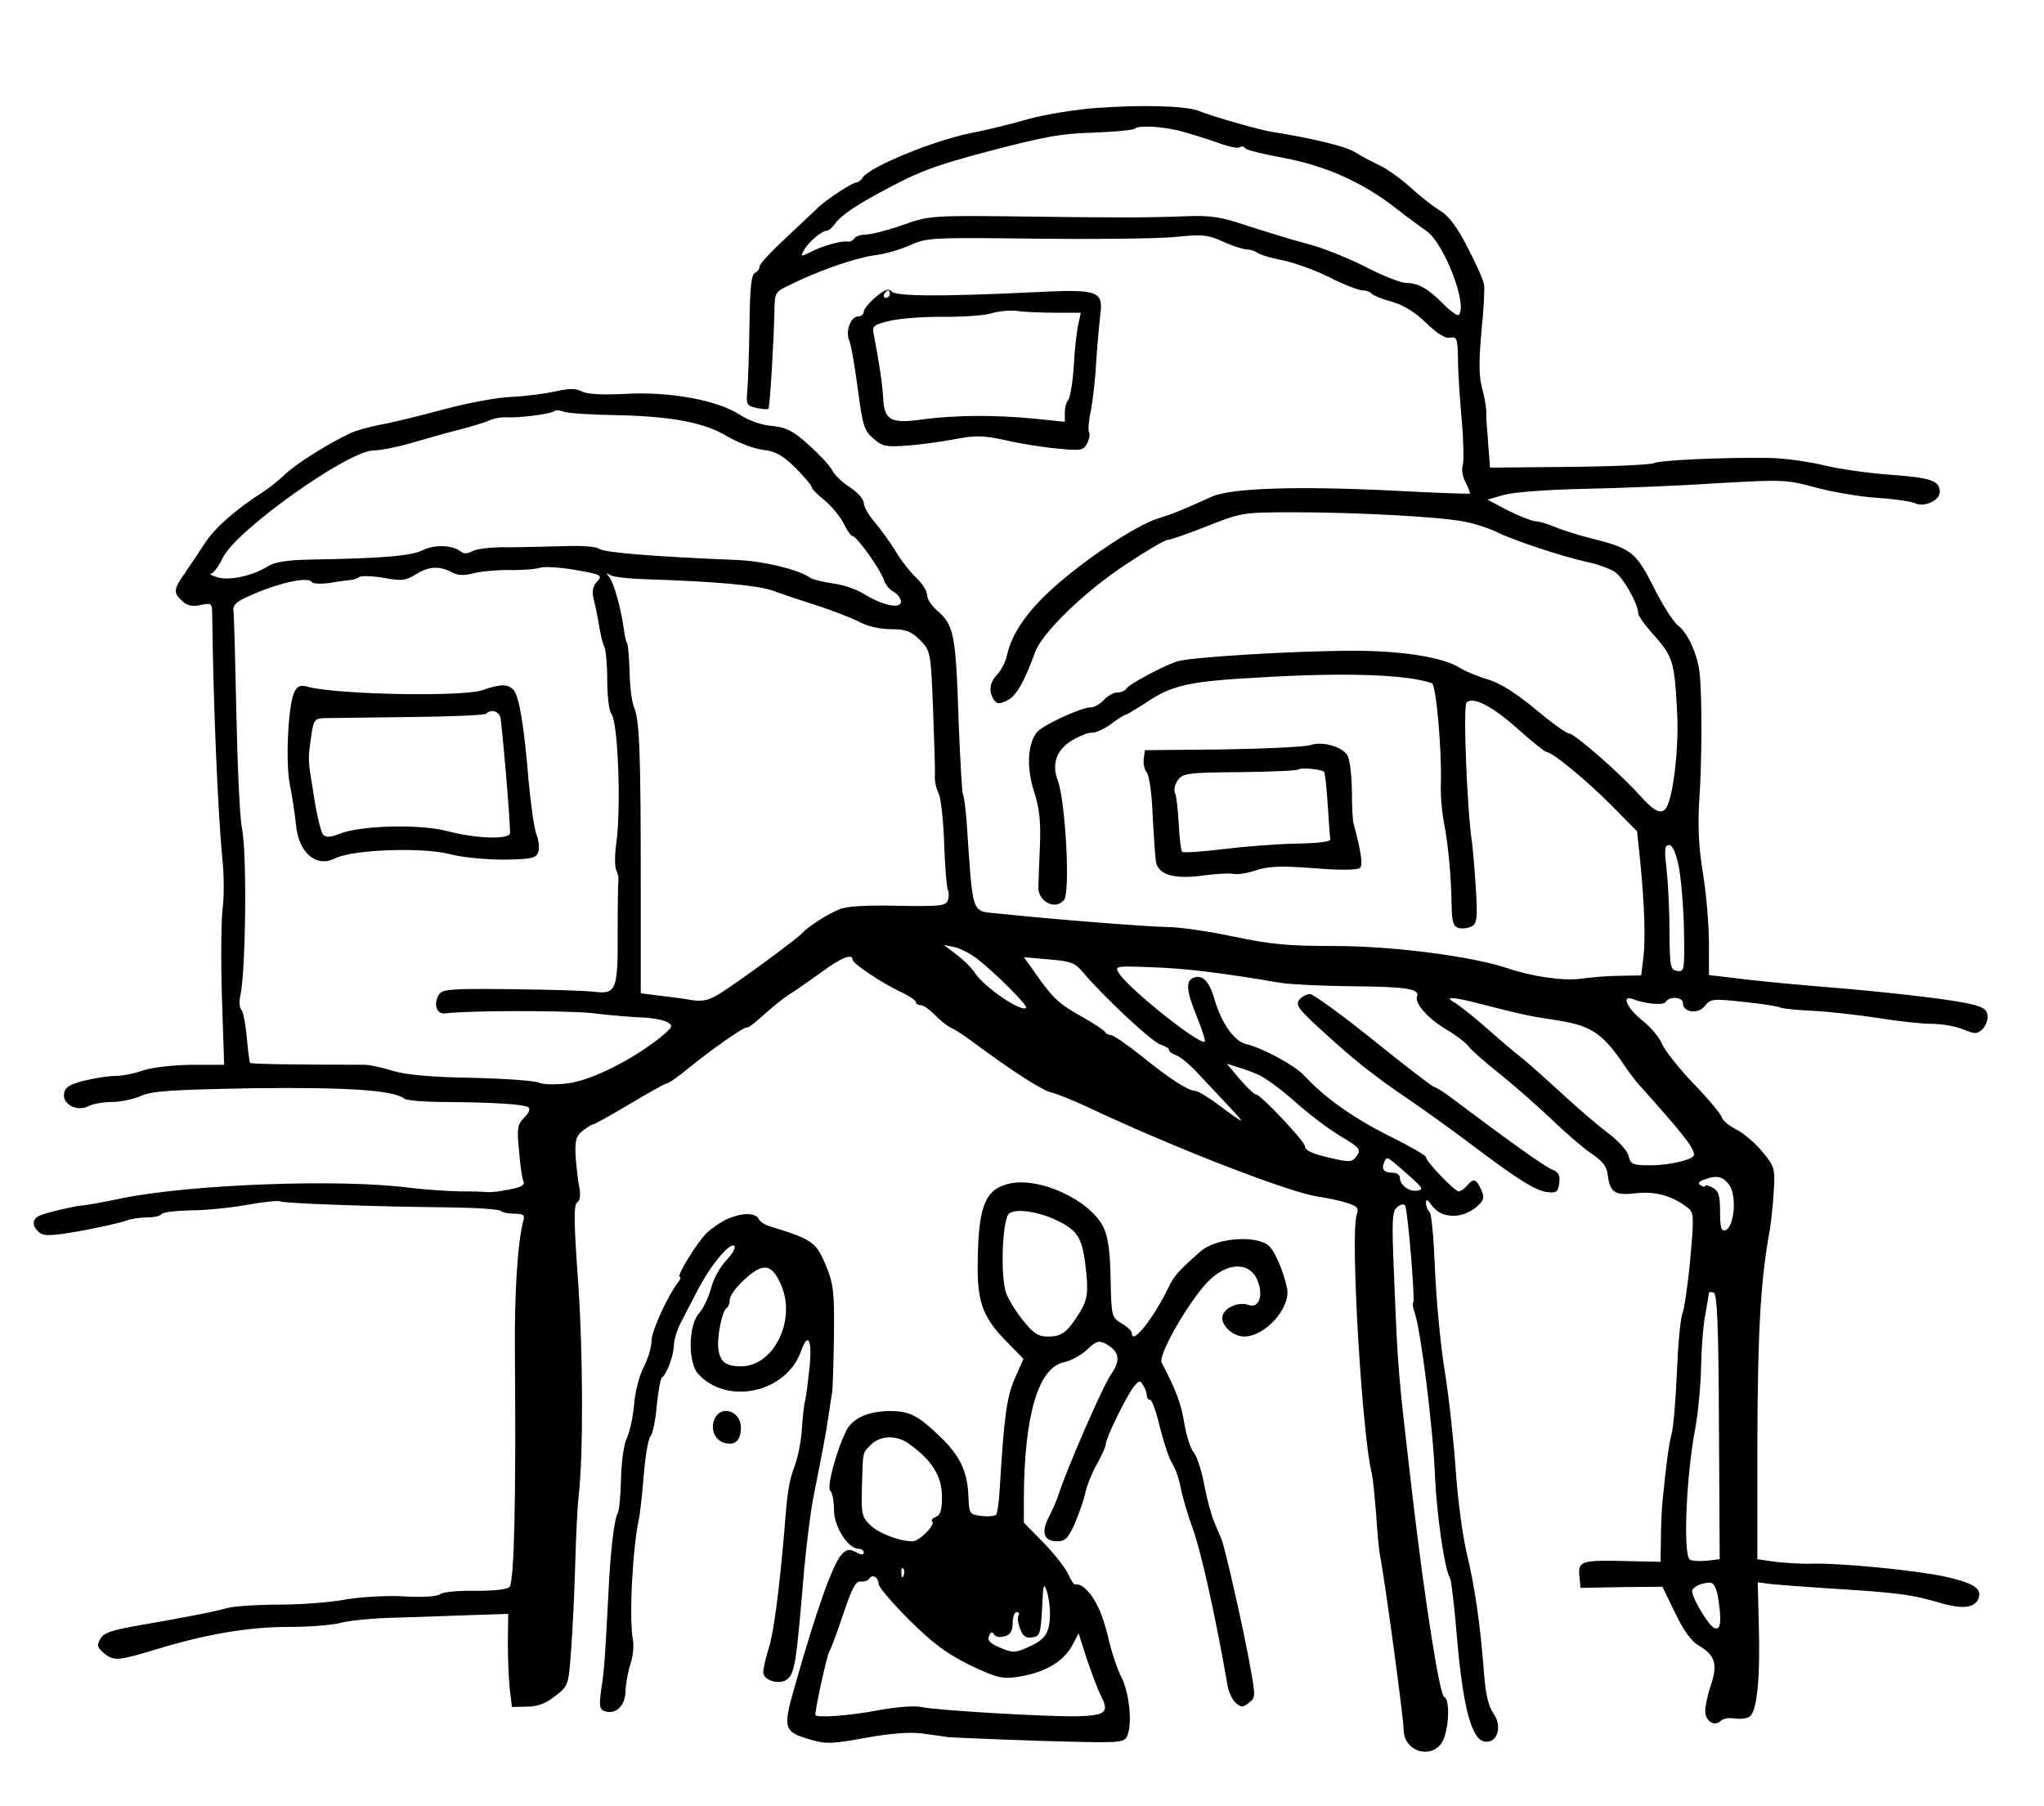 <?xml version="1.0" standalone="no"?>
<!DOCTYPE svg PUBLIC "-//W3C//DTD SVG 20010904//EN"
 "http://www.w3.org/TR/2001/REC-SVG-20010904/DTD/svg10.dtd">
<svg version="1.0" xmlns="http://www.w3.org/2000/svg"
 width="549pt" height="485pt" viewBox="0 0 549 485"
 preserveAspectRatio="xMidYMid meet">
<g transform="translate(0,485) scale(0.1,-0.1)"
fill="#000000" stroke="none">
<path d="M2945 4560 c-55 -4 -136 -17 -180 -29 -44 -13 -114 -30 -155 -38
-102 -20 -274 -91 -293 -120 -4 -7 -12 -13 -17 -13 -10 0 -76 -43 -100 -65 -8
-8 -48 -45 -87 -82 -40 -37 -73 -72 -73 -79 0 -7 -6 -14 -12 -17 -10 -3 -14
-42 -15 -143 -1 -76 -4 -156 -6 -176 -3 -34 -1 -38 25 -44 16 -3 31 -4 32 -2
4 4 15 193 16 263 1 48 2 51 38 68 77 39 179 74 229 81 28 3 73 16 99 28 45
20 60 20 333 17 157 -2 325 0 372 4 78 8 92 7 134 -12 26 -12 55 -21 64 -21 9
0 21 -4 27 -8 5 -5 36 -15 69 -21 33 -7 91 -28 128 -47 37 -19 77 -34 87 -34
10 0 21 -4 24 -9 3 -4 27 -14 53 -21 32 -9 63 -28 93 -57 30 -29 52 -43 65
-40 18 3 20 -2 21 -57 0 -34 5 -107 10 -163 5 -57 6 -111 3 -122 -4 -10 -1
-31 7 -46 8 -15 13 -29 12 -31 -2 -1 -93 2 -203 8 -266 13 -438 7 -490 -16
-82 -37 -101 -45 -146 -59 -59 -19 -196 -110 -280 -186 -71 -64 -112 -124
-124 -180 -4 -18 -16 -42 -26 -52 -21 -21 -24 -46 -10 -68 8 -12 14 -13 35 -3
25 11 46 48 77 132 20 52 131 160 243 234 54 36 105 66 113 66 7 0 55 17 106
37 91 36 94 37 232 37 168 0 392 -12 458 -25 26 -5 64 -17 85 -27 45 -23 178
-67 247 -82 28 -6 60 -18 72 -26 22 -14 63 -86 63 -111 0 -7 20 -35 45 -62 49
-56 53 -70 60 -213 4 -90 -11 -217 -29 -247 -13 -21 -33 -11 -73 34 -51 57
-174 165 -189 165 -7 0 -47 29 -90 65 -53 44 -96 71 -128 80 -27 8 -60 22 -73
30 -44 29 -153 47 -288 47 -157 0 -440 -17 -475 -29 -38 -13 -128 -61 -135
-73 -3 -5 -14 -10 -24 -10 -10 0 -26 -9 -36 -20 -10 -11 -26 -20 -35 -20 -27
0 -132 -49 -146 -68 -24 -32 -27 -94 -7 -157 15 -46 19 -82 16 -150 -2 -49 -4
-98 -4 -108 -1 -39 46 -63 69 -34 17 21 4 264 -17 321 -17 43 -3 83 38 107 20
12 44 22 55 21 10 0 33 10 51 24 17 13 35 24 38 24 3 0 26 14 51 30 75 51 117
60 321 71 224 13 383 7 451 -16 11 -3 27 -179 24 -273 -1 -29 3 -76 9 -105 11
-57 19 -144 20 -223 1 -42 5 -53 20 -57 10 -2 25 0 34 5 14 7 16 23 11 101 -3
50 -8 105 -10 122 -13 79 -25 368 -15 378 17 17 69 -9 140 -73 37 -33 71 -60
75 -60 15 0 104 -73 172 -141 l71 -72 8 -76 c12 -120 15 -212 9 -263 l-6 -48
-56 -1 c-32 0 -79 -4 -107 -8 -47 -6 -130 6 -195 28 -94 32 -308 60 -465 60
-123 0 -171 4 -270 25 -66 14 -147 26 -180 26 -55 1 -300 20 -452 36 -76 8
-69 -12 -87 251 -3 35 -7 66 -10 71 -2 4 -7 89 -11 187 -8 246 -12 265 -60
307 -14 12 -25 30 -25 40 0 11 -13 31 -29 46 -16 15 -41 47 -56 72 -15 25 -41
60 -56 78 -16 18 -29 41 -29 51 0 10 -17 29 -37 42 -21 13 -42 34 -48 46 -6
12 -34 42 -63 68 -42 38 -60 47 -99 51 -28 2 -63 15 -86 30 -59 39 -189 63
-308 56 -62 -3 -103 -1 -117 7 -16 8 -33 8 -69 0 -26 -6 -79 -13 -118 -15 -38
-1 -122 -17 -185 -34 -63 -17 -140 -36 -170 -41 -30 -6 -66 -16 -80 -23 -61
-29 -142 -80 -172 -108 -18 -17 -44 -38 -58 -47 -78 -50 -132 -98 -159 -139
-17 -26 -42 -63 -55 -82 -30 -43 -31 -52 -7 -74 14 -13 28 -16 50 -11 30 6 31
6 31 -32 3 -240 15 -521 27 -648 5 -44 5 -105 1 -135 -4 -30 -5 -137 -2 -237
l6 -183 -88 0 c-51 -1 -106 -7 -129 -15 -22 -8 -56 -15 -75 -15 -19 0 -57 -6
-85 -13 -39 -10 -51 -18 -53 -35 -4 -29 36 -49 66 -33 11 6 39 11 62 11 22 0
57 7 78 16 30 14 85 17 302 21 253 3 376 -5 406 -28 6 -5 57 -9 115 -9 127 -1
204 -6 218 -14 6 -4 2 -15 -11 -28 -18 -18 -20 -28 -14 -88 3 -38 8 -75 12
-83 4 -10 -6 -16 -38 -22 -24 -5 -50 -8 -58 -7 -8 1 -43 2 -78 2 -35 1 -96 5
-135 10 -186 24 -581 9 -767 -28 -52 -11 -102 -20 -110 -20 -22 -2 -92 -18
-113 -27 -21 -9 -22 -28 -2 -45 13 -11 34 -10 113 4 53 10 107 22 120 27 13 5
38 9 57 9 19 0 36 4 39 9 3 5 38 9 78 10 40 0 109 7 153 15 44 8 84 12 88 9 9
-5 240 -14 454 -16 72 -1 135 -5 139 -10 4 -4 20 -7 36 -7 23 0 28 -4 24 -17
-16 -59 -25 -202 -23 -368 3 -392 -2 -596 -14 -617 -5 -7 -40 -11 -91 -11 -46
1 -89 -3 -96 -9 -7 -6 -45 -9 -94 -6 -47 3 -115 -1 -158 -8 -41 -8 -122 -14
-179 -14 -57 0 -120 -4 -140 -9 -44 -12 -118 -26 -239 -47 -73 -13 -95 -20
-103 -37 -10 -17 -7 -23 12 -39 26 -20 37 -19 139 12 135 41 248 60 352 60 57
0 121 5 143 11 22 6 89 13 150 14 60 2 153 5 205 7 l95 3 -1 -75 c0 -41 2 -97
5 -125 l6 -50 41 1 c29 0 51 9 76 29 35 27 35 29 42 124 4 53 9 157 11 231 2
74 6 155 9 180 13 110 12 382 -1 574 -12 164 -12 210 -3 216 8 5 10 19 6 41
-4 19 -8 56 -10 84 -2 40 1 53 18 67 12 9 24 17 29 18 4 0 49 25 99 55 50 30
95 55 99 55 5 0 32 19 61 43 59 48 143 107 153 107 7 0 17 8 60 46 17 15 41
34 55 43 14 8 51 35 84 58 55 41 86 53 86 35 0 -10 79 -63 133 -88 20 -10 37
-21 37 -26 0 -4 6 -8 13 -8 8 0 24 -12 38 -26 13 -14 33 -30 44 -35 11 -5 34
-20 50 -32 115 -85 195 -137 221 -142 16 -4 65 -24 109 -45 226 -106 531 -224
605 -234 25 -4 60 -11 78 -17 28 -9 32 -14 26 -32 -18 -53 15 -601 41 -697 2
-8 7 -55 11 -105 3 -49 8 -99 10 -110 12 -57 64 -441 64 -470 0 -66 88 -84
109 -22 14 39 14 104 0 109 -12 4 -51 249 -85 538 -40 344 -39 331 -50 600 -6
143 -5 167 9 178 8 7 18 9 21 4 7 -11 27 -254 22 -260 -3 -2 -1 -14 3 -26 16
-40 50 -310 55 -437 5 -110 26 -255 41 -279 3 -5 12 -80 19 -167 16 -181 39
-266 74 -271 34 -5 48 41 23 76 -13 19 -21 52 -25 107 -10 131 -25 235 -47
325 -11 47 -24 146 -29 220 -5 74 -18 196 -30 270 -12 74 -23 198 -26 275 -3
77 -9 144 -14 149 -6 6 -10 17 -10 25 0 11 4 10 15 -6 27 -39 89 -38 128 2 13
13 14 20 5 40 -13 29 -21 31 -38 10 -7 -8 -17 -15 -22 -15 -11 0 -88 80 -88
92 0 4 -39 27 -87 51 -106 52 -182 106 -240 168 -25 27 -109 73 -157 85 -31 7
-66 57 -84 120 -14 48 -32 67 -56 58 -22 -9 -20 -34 9 -106 14 -34 23 -63 21
-66 -12 -11 -202 140 -230 183 -13 20 -12 21 88 17 88 -3 182 -14 346 -42 25
-4 107 -8 184 -9 153 -1 190 -7 182 -27 -7 -19 29 -60 80 -90 24 -14 50 -34
57 -43 6 -9 45 -44 86 -76 41 -33 104 -89 140 -123 36 -35 84 -76 106 -91 29
-19 41 -35 43 -56 6 -48 19 -57 76 -50 52 6 98 -7 139 -39 17 -13 17 -23 7
-136 -6 -67 -16 -134 -21 -148 -6 -14 -12 -85 -15 -156 -3 -72 -9 -147 -14
-166 -8 -32 -14 -75 -25 -185 -2 -22 -4 -67 -4 -100 l-1 -60 -92 2 c-120 3
-130 0 -126 -40 l3 -32 110 2 110 1 34 -70 c22 -46 43 -76 62 -87 45 -26 53
-50 35 -105 -9 -26 -16 -58 -16 -72 0 -27 25 -43 42 -26 6 6 23 9 37 6 14 -2
32 0 40 5 20 13 29 102 25 244 l-3 117 37 -5 c20 -2 87 -7 147 -11 194 -12
227 -16 312 -41 57 -16 88 -11 97 14 10 26 -13 41 -89 58 -77 17 -281 37 -360
35 -27 -1 -71 2 -97 5 l-48 7 0 306 c1 317 9 445 34 582 3 19 8 64 10 99 4 62
3 67 -31 108 -20 24 -51 50 -69 59 -18 9 -36 23 -39 32 -3 10 -37 51 -77 92
-39 41 -77 89 -84 106 -7 18 -31 46 -54 64 -39 31 -56 68 -26 57 36 -14 84
-18 90 -8 10 16 46 13 46 -3 0 -26 41 -31 59 -8 15 19 21 20 104 11 49 -5 93
-12 98 -15 5 -3 45 -7 87 -9 43 -2 121 -11 175 -19 53 -9 119 -16 146 -16 27
0 65 -7 84 -15 32 -13 37 -13 52 1 9 9 15 26 13 38 -2 16 -14 23 -58 32 -60
12 -226 31 -390 44 -106 9 -179 16 -257 26 l-43 5 0 86 c0 47 -7 131 -16 187
-12 72 -14 129 -10 196 7 98 8 278 1 341 -5 50 -31 108 -58 129 -13 10 -43 57
-66 104 -48 94 -59 103 -171 131 -36 9 -79 23 -97 31 -17 7 -39 14 -50 14 -10
1 -43 14 -73 29 l-55 29 45 13 c26 7 116 14 215 16 94 2 253 8 355 15 179 10
188 10 265 -11 44 -12 118 -25 165 -28 47 -3 93 -10 102 -14 25 -13 68 6 68
30 0 30 -24 38 -135 46 -55 4 -134 15 -175 25 -41 10 -106 19 -145 20 -123 2
-300 -6 -313 -14 -7 -4 -109 -9 -227 -10 l-213 -2 -5 66 c-3 36 -6 74 -5 85 0
11 -5 40 -12 65 -8 32 -8 74 -1 150 6 58 9 114 7 125 -1 11 -21 56 -44 100
-29 57 -52 86 -74 99 -18 11 -54 39 -80 63 -26 23 -64 51 -85 60 -21 10 -49
25 -63 34 -22 15 -116 38 -225 55 -35 6 -158 41 -195 56 -34 14 -154 17 -275
8z m222 -61 c27 -7 71 -21 100 -31 29 -11 56 -17 62 -14 5 4 12 3 15 -2 3 -5
49 -16 103 -26 113 -21 214 -66 303 -136 32 -25 69 -52 82 -61 47 -33 111
-199 86 -225 -3 -3 -22 10 -41 29 -41 42 -68 57 -100 57 -14 0 -63 19 -109 43
-45 23 -114 51 -153 61 -38 10 -110 32 -160 48 -77 26 -102 30 -175 27 -101
-4 -194 -4 -475 0 -202 2 -213 1 -282 -24 -40 -14 -84 -25 -97 -25 -14 0 -28
-5 -31 -10 -4 -6 -12 -10 -18 -9 -17 3 -67 -11 -100 -28 -26 -13 -28 -13 -18
4 11 22 48 53 61 53 5 0 15 8 22 18 18 25 60 53 148 99 80 43 128 60 255 94
164 43 202 50 298 53 54 2 101 7 104 10 10 10 69 7 120 -5z m-1515 -764 c153
-3 241 -20 303 -58 28 -16 69 -32 93 -35 35 -4 53 -14 88 -48 24 -24 44 -48
44 -52 0 -5 16 -21 35 -36 19 -16 42 -44 51 -62 9 -19 20 -34 24 -34 11 0 76
-91 84 -118 4 -12 16 -27 27 -32 10 -6 19 -18 19 -26 0 -21 -51 -10 -100 21
-19 12 -57 25 -84 28 -27 4 -54 11 -60 15 -30 22 -125 45 -199 48 -224 9 -355
20 -368 30 -8 6 -47 9 -94 7 -44 -1 -113 -3 -152 -3 -40 1 -82 -4 -93 -10 -15
-8 -25 -8 -33 -1 -21 17 -71 19 -102 3 -29 -15 -109 -22 -300 -25 -63 -1 -99
-7 -115 -18 -42 -26 -103 -39 -135 -30 -17 5 -25 10 -18 10 6 1 21 20 32 44
37 74 337 287 404 287 18 0 63 9 98 19 35 10 93 27 129 36 36 9 74 21 85 26
11 5 31 9 45 8 32 -2 122 9 129 17 3 3 15 2 26 -2 11 -4 73 -8 137 -9z m-434
-424 c13 -7 31 -7 53 -1 18 5 61 9 95 9 34 -1 72 2 84 6 13 4 56 1 96 -6 69
-12 73 -14 58 -31 -12 -12 -14 -26 -10 -45 4 -15 11 -48 15 -73 4 -25 10 -50
14 -57 4 -6 8 -47 8 -90 0 -43 5 -84 11 -90 18 -22 27 -254 13 -350 -4 -29 -4
-60 0 -70 5 -10 7 -22 6 -27 -1 -6 -2 -68 -2 -139 1 -156 -4 -168 -62 -161
-23 3 -124 6 -225 7 -153 2 -184 0 -192 -13 -17 -25 -8 -55 15 -52 63 8 318 8
393 1 48 -6 110 -11 137 -12 28 -1 58 -7 68 -13 16 -9 14 -13 -20 -41 -77 -61
-185 -115 -248 -123 -34 -4 -68 -3 -78 2 -10 5 -91 11 -180 13 -113 2 -177 8
-213 19 -28 9 -62 16 -75 16 -187 0 -304 2 -307 5 -2 2 -6 32 -9 67 -3 34 -9
68 -14 75 -6 6 -7 22 -4 36 15 60 19 382 5 452 -6 28 -12 165 -15 305 -3 140
-6 265 -8 278 -2 19 8 27 58 48 70 30 143 45 152 31 3 -5 23 -6 47 -3 22 4 48
7 56 8 8 0 20 4 25 8 6 4 35 3 65 -2 49 -9 59 -8 90 11 35 21 62 21 98 2z
m522 -17 c181 -6 294 -16 334 -30 22 -8 75 -26 116 -39 41 -13 93 -33 115 -44
24 -13 58 -21 88 -21 40 0 53 -5 78 -29 28 -29 29 -30 35 -183 3 -84 6 -166 5
-181 -1 -15 4 -37 10 -48 6 -11 13 -73 15 -136 2 -63 7 -119 10 -124 3 -5 3
-17 0 -27 -5 -15 -20 -17 -135 -15 -86 2 -139 -1 -158 -10 -33 -14 -84 -47
-98 -63 -13 -15 -159 -122 -214 -158 -36 -23 -50 -27 -85 -22 -22 4 -62 9 -88
12 l-47 6 0 296 c0 346 -3 438 -18 472 -6 14 -11 56 -12 94 -1 37 -4 72 -6 76
-3 5 -7 21 -9 37 -7 55 -27 127 -39 142 -10 12 -9 13 3 6 8 -5 53 -10 100 -11z
m2769 -771 c6 -32 13 -109 14 -171 2 -108 1 -113 -18 -110 -19 3 -20 11 -21
108 0 58 -4 133 -8 168 -6 51 -5 62 7 62 9 0 18 -19 26 -57z m-1881 -251 c47
-37 134 -124 128 -129 -12 -13 -112 55 -137 93 -8 13 -31 36 -50 50 l-34 26
29 -6 c17 -4 45 -19 64 -34z m282 -35 c53 -63 186 -188 208 -193 12 -4 22 -10
22 -14 0 -5 9 -11 20 -15 10 -3 39 -27 62 -53 24 -25 59 -63 79 -84 20 -21 35
-38 32 -38 -2 0 -28 18 -57 40 -29 22 -59 40 -66 40 -18 0 -67 31 -146 95 -38
30 -74 55 -81 55 -6 0 -13 4 -15 8 -1 4 -30 23 -62 41 -62 35 -77 48 -126 118
l-30 42 67 -6 c60 -5 71 -9 93 -36z m1064 -83 c114 -29 131 -33 211 -45 87
-14 118 -34 172 -112 15 -23 35 -49 43 -58 119 -133 149 -170 150 -191 0 -12
-64 -28 -116 -28 -49 0 -54 2 -60 26 -4 14 -28 41 -58 63 -28 21 -87 72 -131
113 -44 40 -92 83 -106 93 -14 11 -54 45 -88 75 -34 30 -72 60 -84 67 -31 17
-5 16 67 -3z m-596 -190 c18 -7 63 -40 100 -73 37 -33 92 -75 123 -93 52 -31
55 -36 43 -53 -13 -17 -17 -18 -76 -4 -43 10 -63 19 -63 30 0 13 -119 139
-131 139 -6 0 -32 26 -59 59 l-20 24 25 -8 c14 -4 40 -13 58 -21z m383 -251
c63 -55 65 -58 45 -61 -20 -4 -46 15 -46 34 0 8 -8 14 -18 14 -24 0 -32 8 -25
26 7 19 8 18 44 -13z m885 -48 c19 -30 12 -110 -11 -119 -12 -4 -15 6 -15 49
0 44 -4 56 -20 65 -11 6 -20 8 -20 5 0 -4 -5 -3 -12 1 -8 5 -6 10 8 15 35 14
53 9 70 -16z m-29 -647 l2 -356 -34 -4 c-20 -2 -40 -1 -46 3 -19 11 -10 224
14 350 8 42 15 118 16 169 1 51 6 115 12 143 5 27 9 52 9 54 0 3 6 3 13 1 9
-4 13 -86 14 -360z m-3 -455 c11 -67 8 -93 -9 -86 -15 5 -58 77 -60 98 -1 11
22 23 46 24 11 1 18 -11 23 -36z"/>
<path d="M791 2992 c-17 -33 -25 -190 -12 -252 6 -30 13 -77 16 -104 6 -76 54
-117 104 -92 45 24 234 31 308 12 34 -9 97 -15 146 -15 76 1 87 4 93 21 3 11
1 32 -5 46 -6 15 -15 79 -21 142 -12 148 -25 227 -40 246 -15 17 -34 18 -85 0
-54 -18 -386 -12 -467 9 -20 6 -29 3 -37 -13z m553 -69 c4 -15 26 -271 26
-310 0 -19 -92 -16 -170 5 -74 19 -233 15 -289 -8 -23 -9 -35 -10 -43 -2 -6 6
-17 52 -25 104 -17 104 -16 96 -7 161 6 42 9 47 33 48 14 0 117 2 228 3 112 1
206 5 209 9 13 13 33 7 38 -10z"/>
<path d="M2352 4052 c-18 -15 -32 -33 -32 -39 0 -7 -7 -13 -15 -13 -20 0 -35
-40 -24 -65 5 -11 15 -69 23 -130 13 -98 17 -112 42 -133 23 -21 35 -23 88
-19 34 2 91 10 129 17 58 11 77 11 140 -3 39 -9 102 -19 139 -22 61 -6 68 -5
78 14 6 12 8 25 5 30 -3 5 -1 31 5 58 5 26 12 84 14 128 3 44 8 101 11 127 9
67 -3 72 -179 63 -251 -12 -370 -11 -381 2 -8 9 -18 6 -43 -15z m38 8 c0 -5
-5 -10 -11 -10 -5 0 -7 5 -4 10 3 6 8 10 11 10 2 0 4 -4 4 -10z m444 -50 l69
0 -7 -32 c-4 -18 -10 -69 -12 -113 -3 -44 -10 -84 -15 -90 -5 -5 -9 -20 -9
-33 l0 -25 -77 8 c-109 11 -216 10 -301 -1 -90 -13 -107 -4 -110 58 -2 37 -11
97 -26 174 -4 18 3 23 47 33 29 6 95 11 147 10 52 0 109 4 125 10 17 5 46 8
65 6 19 -3 66 -5 104 -5z"/>
<path d="M3521 2849 c-13 -5 -118 -10 -235 -12 l-211 -2 -3 -23 c-2 -13 2 -29
8 -37 7 -8 14 -59 16 -117 3 -57 7 -113 9 -124 7 -34 50 -46 124 -36 36 5 73
7 82 5 10 -3 38 1 61 9 34 11 67 13 157 6 71 -6 118 -5 124 1 8 8 3 43 -18
121 -2 8 -4 49 -4 91 -1 43 -6 82 -13 92 -17 23 -68 36 -97 26z m35 -72 c3 -2
7 -42 10 -87 3 -46 6 -88 7 -94 1 -7 -31 -11 -93 -12 -52 -1 -141 -8 -197 -15
-57 -7 -105 -10 -108 -7 -3 3 -7 36 -9 74 -2 38 -6 76 -10 84 -4 9 0 24 8 35
13 18 28 20 166 21 83 1 154 4 157 7 6 6 62 1 69 -6z"/>
<path d="M3490 2165 c-11 -14 -3 -25 56 -79 88 -81 139 -122 239 -190 44 -30
116 -82 160 -115 128 -97 180 -130 211 -133 25 -3 29 1 32 24 3 22 -2 30 -20
37 -19 7 -137 92 -272 194 -16 12 -36 25 -45 28 -9 4 -83 61 -166 128 -82 66
-157 120 -166 121 -9 0 -22 -7 -29 -15z"/>
<path d="M2704 1669 c-60 -17 -77 -64 -78 -219 -1 -100 16 -142 81 -207 l42
-43 -23 -52 c-22 -50 -29 -100 -41 -300 -2 -32 -6 -62 -9 -66 -3 -4 -20 -6
-39 -4 -33 4 -34 5 -36 55 -3 66 -23 108 -78 160 -57 55 -80 66 -129 67 -60 0
-102 -18 -120 -51 -27 -53 -54 -153 -44 -163 6 -6 10 -29 10 -52 0 -45 38
-104 66 -104 8 0 14 -5 14 -10 0 -7 -7 -7 -21 1 -18 9 -25 8 -39 -7 -24 -27
-68 -151 -126 -356 -32 -112 -29 -120 44 -141 40 -12 59 -11 146 5 67 12 118
16 151 12 28 -4 60 -8 73 -10 12 -1 123 -6 246 -10 213 -6 224 -6 233 12 15
30 7 118 -16 161 -11 22 -27 70 -35 107 -16 67 -38 111 -66 133 -8 6 -18 9
-21 7 -4 -2 -12 10 -19 26 -7 17 -37 55 -66 85 l-54 55 0 67 c1 222 39 350
108 364 19 4 46 19 62 34 23 22 31 25 49 16 38 -21 42 -44 15 -83 -22 -31
-121 -258 -143 -329 -5 -14 -16 -39 -25 -56 -20 -40 -12 -63 23 -63 22 0 30 8
48 48 11 26 24 63 28 82 4 19 18 54 31 77 13 23 24 47 24 54 0 16 55 128 75
154 14 17 17 18 25 5 5 -8 10 -21 10 -27 0 -7 4 -13 9 -13 5 0 17 -33 26 -72
10 -40 24 -84 33 -98 9 -14 19 -43 23 -65 4 -22 19 -74 34 -115 22 -61 62
-243 92 -417 3 -18 13 -39 22 -47 14 -12 19 -13 35 0 18 13 18 18 6 86 -17 99
-69 328 -79 353 -5 11 -14 34 -21 50 -7 17 -19 61 -26 99 -7 38 -20 76 -28 85
-8 9 -19 43 -25 77 -8 52 -22 90 -61 164 -9 18 57 138 113 205 56 67 127 71
147 9 13 -39 -1 -69 -27 -59 -25 9 -62 -6 -69 -28 -8 -24 26 -57 58 -57 56 0
125 77 115 129 -10 49 -35 106 -53 118 -40 26 -139 16 -178 -17 -56 -49 -73
-67 -86 -95 -42 -87 -100 -160 -100 -126 0 6 -12 17 -27 26 -27 16 -28 19 -30
117 -1 71 -6 112 -18 139 -35 76 -179 142 -261 118z m139 -99 c51 -26 63 -45
72 -115 9 -75 7 -95 -16 -132 -32 -51 -47 -63 -84 -63 -26 0 -39 8 -67 43 -19
23 -39 56 -45 72 -17 44 -11 204 8 216 20 14 81 4 132 -21z m-403 -597 c63
-45 90 -87 90 -144 0 -34 -4 -49 -16 -53 -9 -4 -14 -9 -10 -13 9 -9 -35 -53
-53 -53 -34 0 -90 21 -113 43 -23 22 -25 30 -23 103 3 98 1 90 25 114 24 24
67 26 100 3z m-13 -355 c-3 -8 -6 -5 -6 6 -1 11 2 17 5 13 3 -3 4 -12 1 -19z
m-67 -23 c0 -8 37 -51 82 -96 63 -63 100 -90 162 -121 69 -33 87 -38 124 -33
78 11 129 41 154 89 l15 29 22 -69 c13 -38 30 -84 39 -101 22 -43 11 -51 -68
-53 -85 -1 -376 16 -416 25 -17 4 -69 0 -116 -9 -79 -15 -168 -21 -168 -12 0
19 31 159 37 169 4 6 22 53 38 102 23 69 34 89 47 87 9 -1 19 2 23 8 8 13 25
3 25 -15z m460 -84 c-1 -48 -13 -65 -58 -85 -35 -16 -42 -16 -75 -2 -27 11
-35 19 -31 31 5 12 9 13 14 5 4 -7 16 -9 29 -5 15 4 21 15 21 36 0 16 5 29 11
29 5 0 8 -4 5 -9 -4 -5 -2 -21 4 -36 7 -20 16 -26 33 -23 20 3 22 9 26 78 3
65 4 71 13 45 5 -16 9 -45 8 -64z"/>
<path d="M1954 1576 c-16 -7 -41 -24 -55 -37 -27 -26 -84 -119 -73 -119 3 0 2
-6 -3 -12 -29 -37 -73 -133 -73 -159 0 -16 -9 -48 -21 -71 -12 -23 -24 -69
-26 -102 -3 -34 -12 -73 -19 -88 -8 -15 -15 -63 -16 -110 -1 -46 -5 -87 -9
-93 -9 -13 -20 -105 -25 -218 -9 -173 -11 -202 -19 -254 -6 -43 -5 -54 8 -59
30 -11 57 14 57 54 1 20 7 53 13 72 7 19 10 49 7 65 -11 59 -1 249 17 330 2
11 8 61 12 112 4 50 12 98 18 105 6 7 14 44 17 83 4 38 10 72 14 75 13 9 32
60 32 88 1 15 9 41 18 58 9 18 29 56 44 85 34 67 86 131 100 123 5 -4 -3 -20
-20 -38 -17 -17 -36 -51 -42 -76 -7 -25 -21 -55 -32 -67 -29 -31 -31 -132 -3
-163 78 -86 238 -51 277 62 18 50 29 31 23 -39 -4 -38 -9 -79 -12 -93 -4 -14
-7 -47 -9 -75 -1 -27 -9 -72 -18 -98 -18 -49 -21 -71 -30 -187 -13 -150 -28
-268 -42 -310 -8 -25 -14 -53 -14 -62 0 -22 45 -35 65 -18 20 17 24 44 45 295
6 66 17 154 25 195 24 121 34 172 40 215 3 22 8 51 10 65 2 14 4 84 5 155 1
117 -1 136 -23 189 -26 61 -36 67 -152 103 -11 3 -24 12 -28 20 -10 16 -43 16
-83 -1z m142 -173 c45 -95 -16 -223 -106 -223 -42 0 -57 13 -61 50 -3 32 11
99 22 106 5 3 9 13 9 23 0 9 15 31 33 48 54 52 78 51 103 -4z"/>
<path d="M1921 1042 c-15 -28 -2 -61 26 -68 28 -7 43 7 43 42 0 42 -50 61 -69
26z"/>
</g>
</svg>
